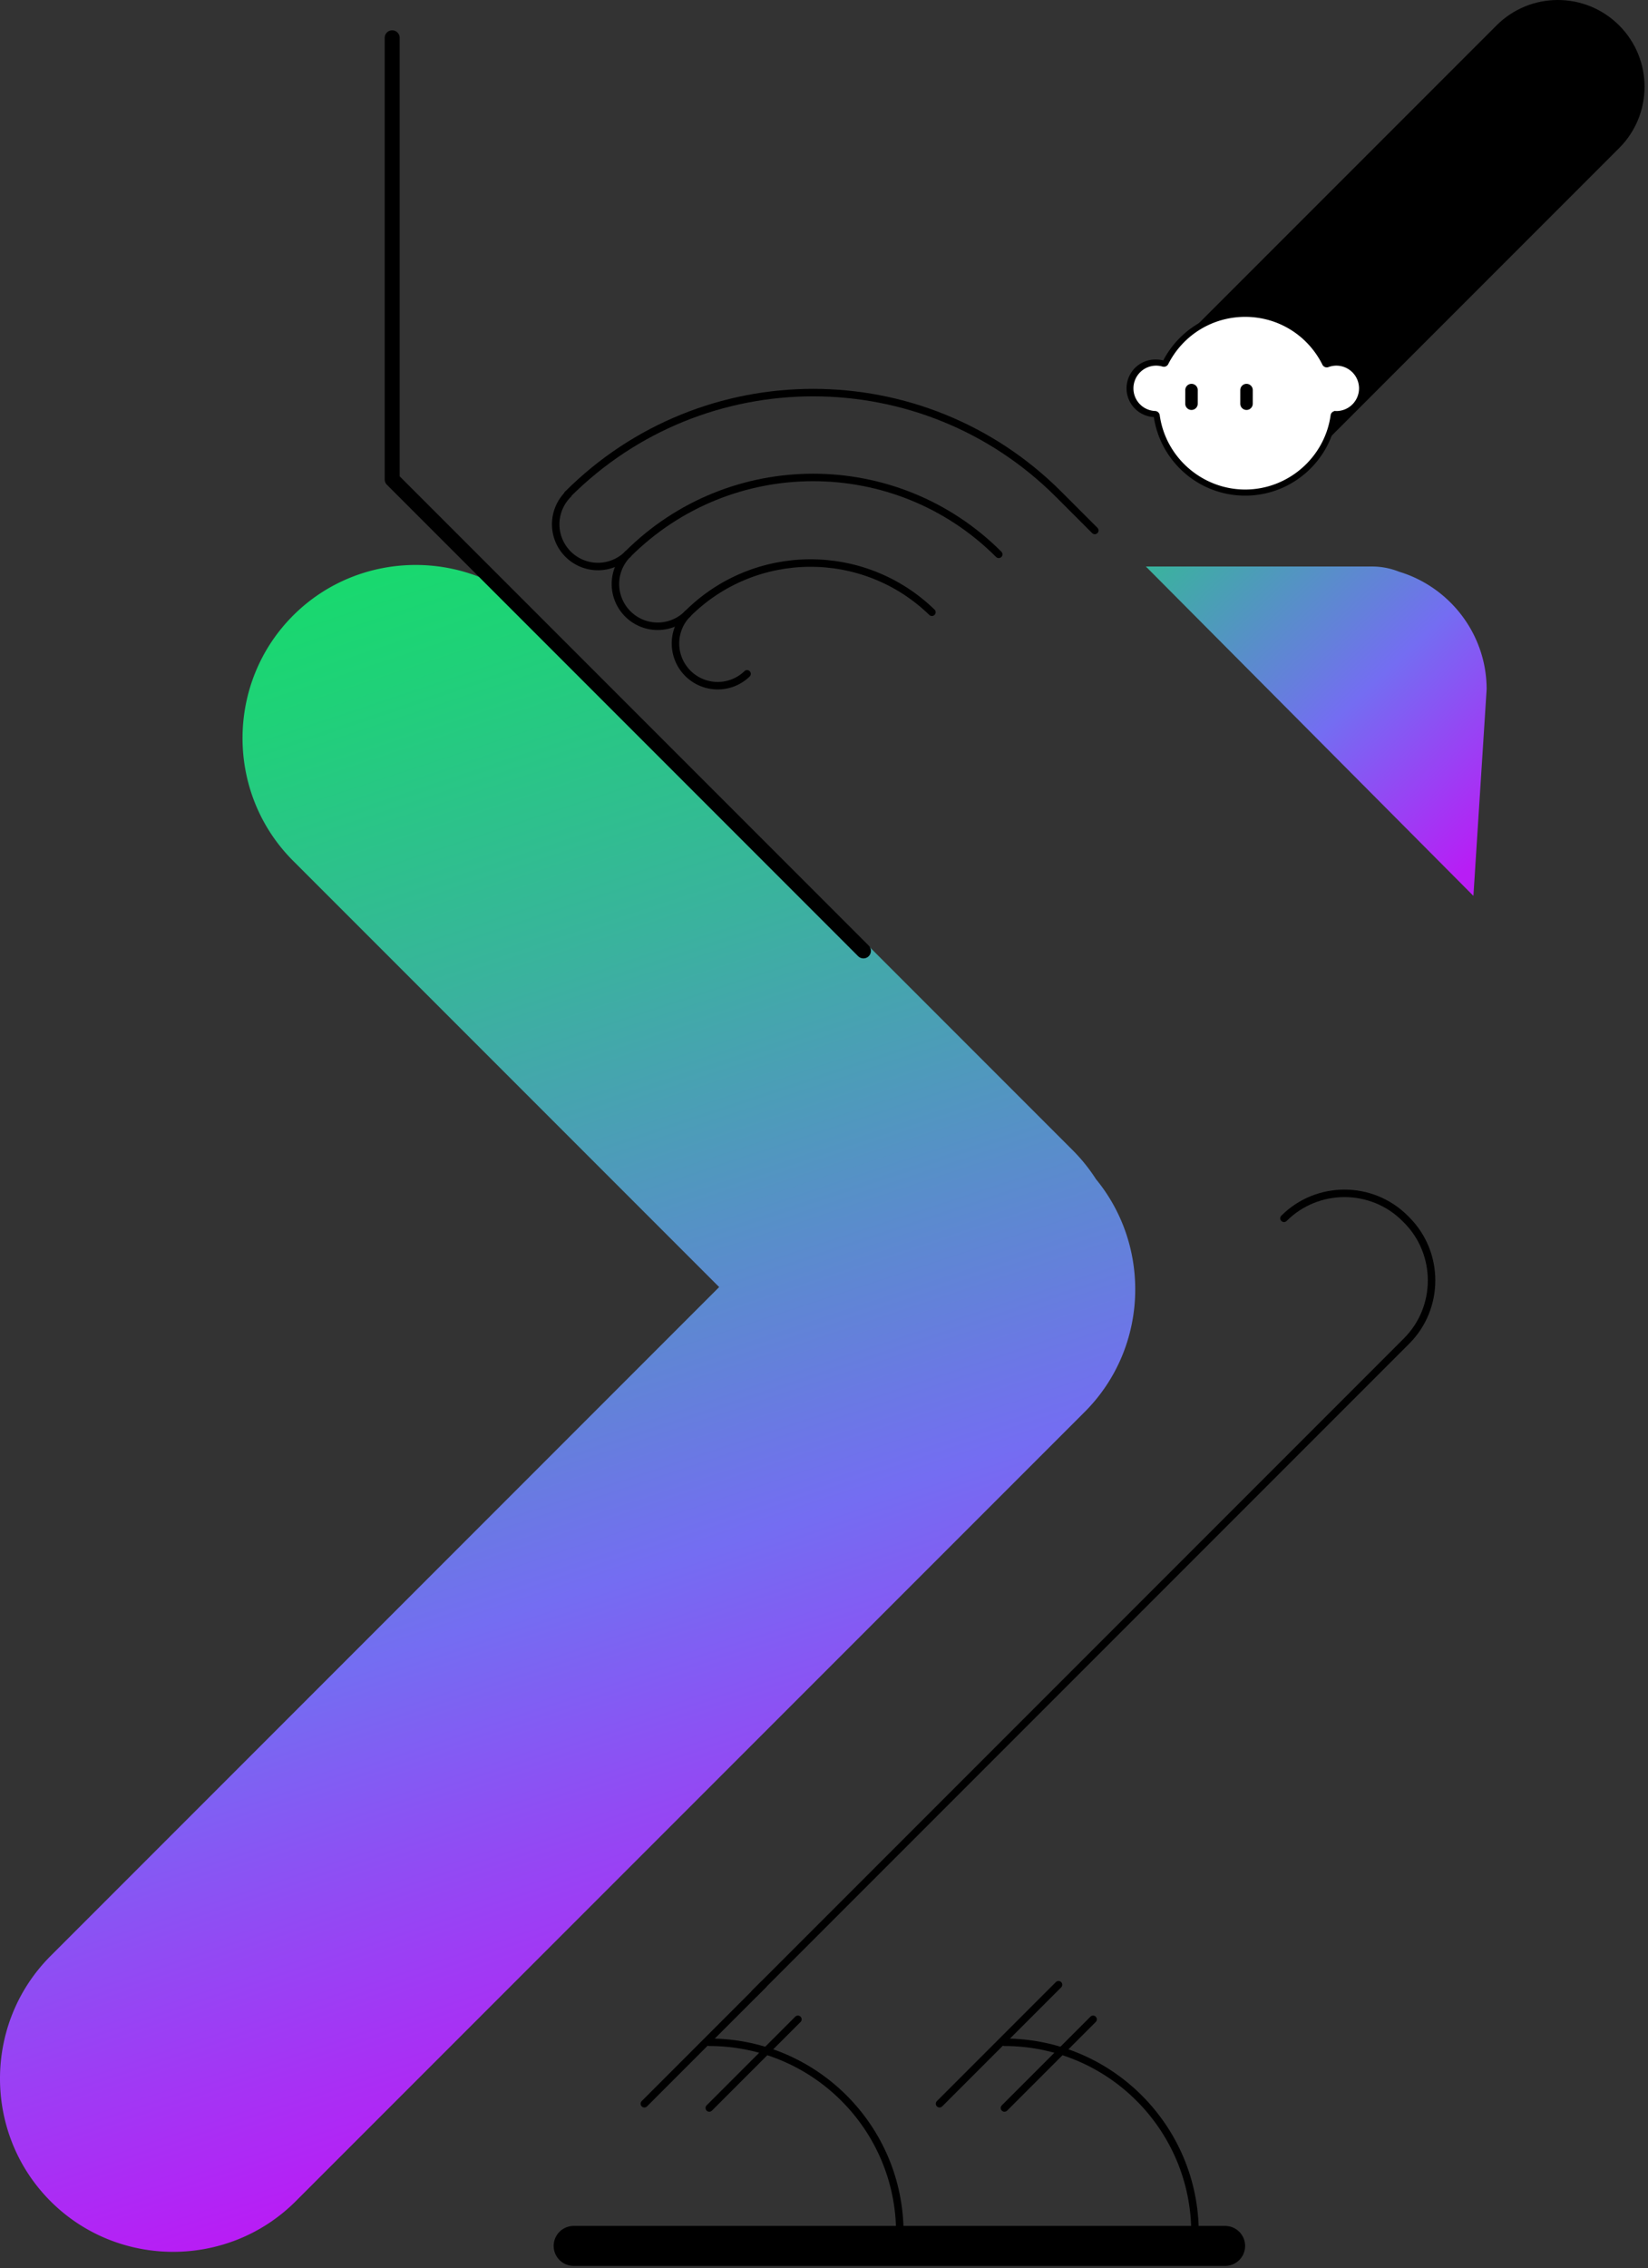 <svg xmlns="http://www.w3.org/2000/svg" width="330" height="454" viewBox="0 0 330 454">
    <rect x="0" y="0" width="330" height="454" fill="#333333" stroke="none"/>
    <defs>
        <linearGradient id="a" x1="-56.726%" x2="110.761%" y1="-95.328%" y2="76%">
            <stop offset="21.038%" stop-color="#15DD69"/>
            <stop offset="29.473%" stop-color="#1FD178"/>
            <stop offset="45.587%" stop-color="#3AB29E"/>
            <stop offset="67.538%" stop-color="#6480DB"/>
            <stop offset="75.085%" stop-color="#746DF2"/>
            <stop offset="100%" stop-color="#B81DF5"/>
        </linearGradient>
        <linearGradient id="b" x1="29.117%" x2="55.366%" y1="-27.127%" y2="90.351%">
            <stop offset="21.038%" stop-color="#15DD69"/>
            <stop offset="29.473%" stop-color="#1FD178"/>
            <stop offset="45.587%" stop-color="#3AB29E"/>
            <stop offset="67.538%" stop-color="#6480DB"/>
            <stop offset="75.085%" stop-color="#746DF2"/>
            <stop offset="100%" stop-color="#B81DF5"/>
        </linearGradient>
    </defs>
    <g fill="none" fill-rule="evenodd">
        <path fill="url(#a)" fill-rule="nonzero" d="M229.451 113.39l65.588 65.924 2.649-41.35c0-11.071-7.422-20.489-17.535-23.534a14.562 14.562 0 0 0-5.41-1.04h-45.292"/>
        <path stroke="#000" d="M211.998 98.946c-27.154-27.155-71.181-27.155-98.336 0M113.662 98.946c27.155-27.155 71.182-27.155 98.337 0l7.226 7.227"/>
        <path stroke="#000" stroke-linecap="round" stroke-linejoin="round" stroke-width="1.5" d="M113.662 98.946c27.155-27.155 71.182-27.155 98.337 0l7.226 7.227"/>
        <path stroke="#000" d="M125.713 110.914a8.456 8.456 0 0 1-11.959 0 8.455 8.455 0 0 1 0-11.96"/>
        <path stroke="#000" stroke-linecap="round" stroke-linejoin="round" stroke-width="1.5" d="M125.713 110.914a8.456 8.456 0 0 1-11.959 0 8.455 8.455 0 0 1 0-11.96"/>
        <path stroke="#000" d="M186.606 122.543c-13.66-13.251-35.47-13.133-48.975.372"/>
        <path stroke="#000" stroke-linecap="round" stroke-linejoin="round" d="M186.606 122.543c-13.66-13.251-35.47-13.133-48.975.372"/>
        <path stroke="#000" d="M186.606 122.543c-13.66-13.251-35.47-13.133-48.975.372"/>
        <path stroke="#000" stroke-linecap="round" stroke-linejoin="round" stroke-width="1.5" d="M186.606 122.543c-13.66-13.251-35.47-13.133-48.975.372"/>
        <path stroke="#000" d="M137.63 122.915a8.458 8.458 0 0 0 11.96 11.959"/>
        <path stroke="#000" stroke-linecap="round" stroke-linejoin="round" stroke-width="1.5" d="M137.63 122.915a8.458 8.458 0 0 0 11.96 11.959"/>
        <path stroke="#000" d="M125.713 110.914a8.456 8.456 0 0 0 0 11.96 8.456 8.456 0 0 0 11.96 0"/>
        <path stroke="#000" stroke-linecap="round" stroke-linejoin="round" stroke-width="1.5" d="M125.713 110.914a8.456 8.456 0 0 0 0 11.96 8.456 8.456 0 0 0 11.96 0"/>
        <path stroke="#000" d="M199.99 110.955h-.001c-20.522-20.522-53.795-20.522-74.317 0"/>
        <path stroke="#000" stroke-linecap="round" stroke-linejoin="round" stroke-width="1.5" d="M199.99 110.955h-.001c-20.522-20.522-53.795-20.522-74.317 0"/>
        <path fill="#000" fill-rule="nonzero" d="M236.987 92.322c-6.78-6.781-6.78-17.774 0-24.554L299.67 5.086c6.78-6.781 17.773-6.781 24.554 0 6.78 6.78 6.78 17.773 0 24.554L261.54 92.322c-6.78 6.78-17.773 6.78-24.554 0"/>
        <path fill="#FFF" fill-rule="nonzero" d="M249.338 98.593c-8.878 0-16.495-6.623-17.717-15.407a.362.362 0 0 0-.342-.311 5.143 5.143 0 0 1-4.927-5.145 5.162 5.162 0 0 1 5.157-5.157c.486 0 .975.07 1.453.211a.361.361 0 0 0 .424-.183c3.074-6.04 9.186-9.792 15.952-9.792 6.824 0 12.96 3.799 16.014 9.913a.36.36 0 0 0 .45.177 5.135 5.135 0 0 1 1.79-.326 5.163 5.163 0 0 1 5.157 5.157 5.163 5.163 0 0 1-5.158 5.157l-.18-.01a.361.361 0 0 0-.357.312c-1.222 8.782-8.838 15.404-17.716 15.404"/>
        <path fill="#000" fill-rule="nonzero" stroke="#000" stroke-width=".5" d="M249.338 63.17c6.686 0 12.699 3.723 15.69 9.713a.725.725 0 0 0 .9.355 4.783 4.783 0 0 1 1.663-.304 4.8 4.8 0 0 1 4.796 4.796 4.8 4.8 0 0 1-4.796 4.795l-.054-.003-.1-.006h-.025a.724.724 0 0 0-.716.624c-1.198 8.604-8.66 15.091-17.358 15.091-8.699 0-16.162-6.489-17.359-15.095a.724.724 0 0 0-.684-.623 4.78 4.78 0 0 1-4.581-4.783 4.8 4.8 0 0 1 4.795-4.796c.45 0 .905.067 1.35.197a.724.724 0 0 0 .849-.366c3.012-5.918 9-9.594 15.63-9.594m0-.724c-7.106 0-13.258 4.063-16.274 9.99a5.493 5.493 0 0 0-1.555-.226 5.514 5.514 0 1 0-.245 11.025c1.234 8.881 8.853 15.719 18.074 15.719 9.22 0 16.838-6.837 18.074-15.716.06.002.118.01.18.01a5.519 5.519 0 1 0 0-11.038c-.675 0-1.319.127-1.916.35-2.994-5.995-9.183-10.114-16.338-10.114"/>
        <path fill="#000" fill-rule="nonzero" d="M239.84 78.08l-.002 2.725a1.25 1.25 0 0 1-2.5-.003l.003-2.725a1.249 1.249 0 1 1 2.5.002M250.857 78.08l-.002 2.725a1.249 1.249 0 0 1-2.5-.003l.003-2.725a1.249 1.249 0 1 1 2.5.002"/>
        <path fill="url(#b)" fill-rule="nonzero" d="M219.45 235.999a34.487 34.487 0 0 0-4.636-5.763L107.78 123.204c-13.5-13.5-35.59-13.5-49.09 0s-13.5 35.59 0 49.09l85.318 85.319L10.125 391.497c-13.5 13.5-13.5 35.59 0 49.09s35.59 13.5 49.09 0L217.2 282.605c12.701-12.7 13.449-33.004 2.25-46.605z"/>
        <path d="M257.108 243.852c6.665-6.666 17.572-6.666 24.237 0l.317.317c6.665 6.665 6.665 17.572 0 24.236L151.108 398.96"/>
        <path stroke="#000" stroke-linecap="round" stroke-linejoin="round" stroke-width="1.5" d="M257.108 243.852c6.665-6.666 17.572-6.666 24.237 0l.317.317c6.665 6.665 6.665 17.572 0 24.236L151.108 398.96"/>
        <path stroke="#000" stroke-linecap="round" stroke-linejoin="round" stroke-width="8" d="M245.326 449.527H114.864"/>
        <path stroke="#000" stroke-linecap="round" stroke-linejoin="round" stroke-width="1.5" d="M201.12 408.767c21.082 0 38.173 17.09 38.173 38.173"/>
        <path d="M201.138 421.92l17.746-17.746"/>
        <path stroke="#000" stroke-linecap="round" stroke-linejoin="round" stroke-width="1.5" d="M201.138 421.92l17.746-17.746"/>
        <path d="M188.137 421.071l23.822-23.822"/>
        <path stroke="#000" stroke-linecap="round" stroke-linejoin="round" stroke-width="1.5" d="M188.137 421.071l23.822-23.822M142.01 408.767c21.083 0 38.174 17.09 38.174 38.173"/>
        <path d="M142.03 421.92l17.744-17.746"/>
        <path stroke="#000" stroke-linecap="round" stroke-linejoin="round" stroke-width="1.5" d="M142.03 421.92l17.744-17.746"/>
        <path d="M129.028 421.071l23.822-23.822"/>
        <path stroke="#000" stroke-linecap="round" stroke-linejoin="round" stroke-width="1.5" d="M129.028 421.071l23.822-23.822"/>
        <path stroke="#000" stroke-linecap="round" stroke-linejoin="round" stroke-width="3" d="M172.895 190.325L78.532 95.962V7.567"/>
    </g>
</svg>

